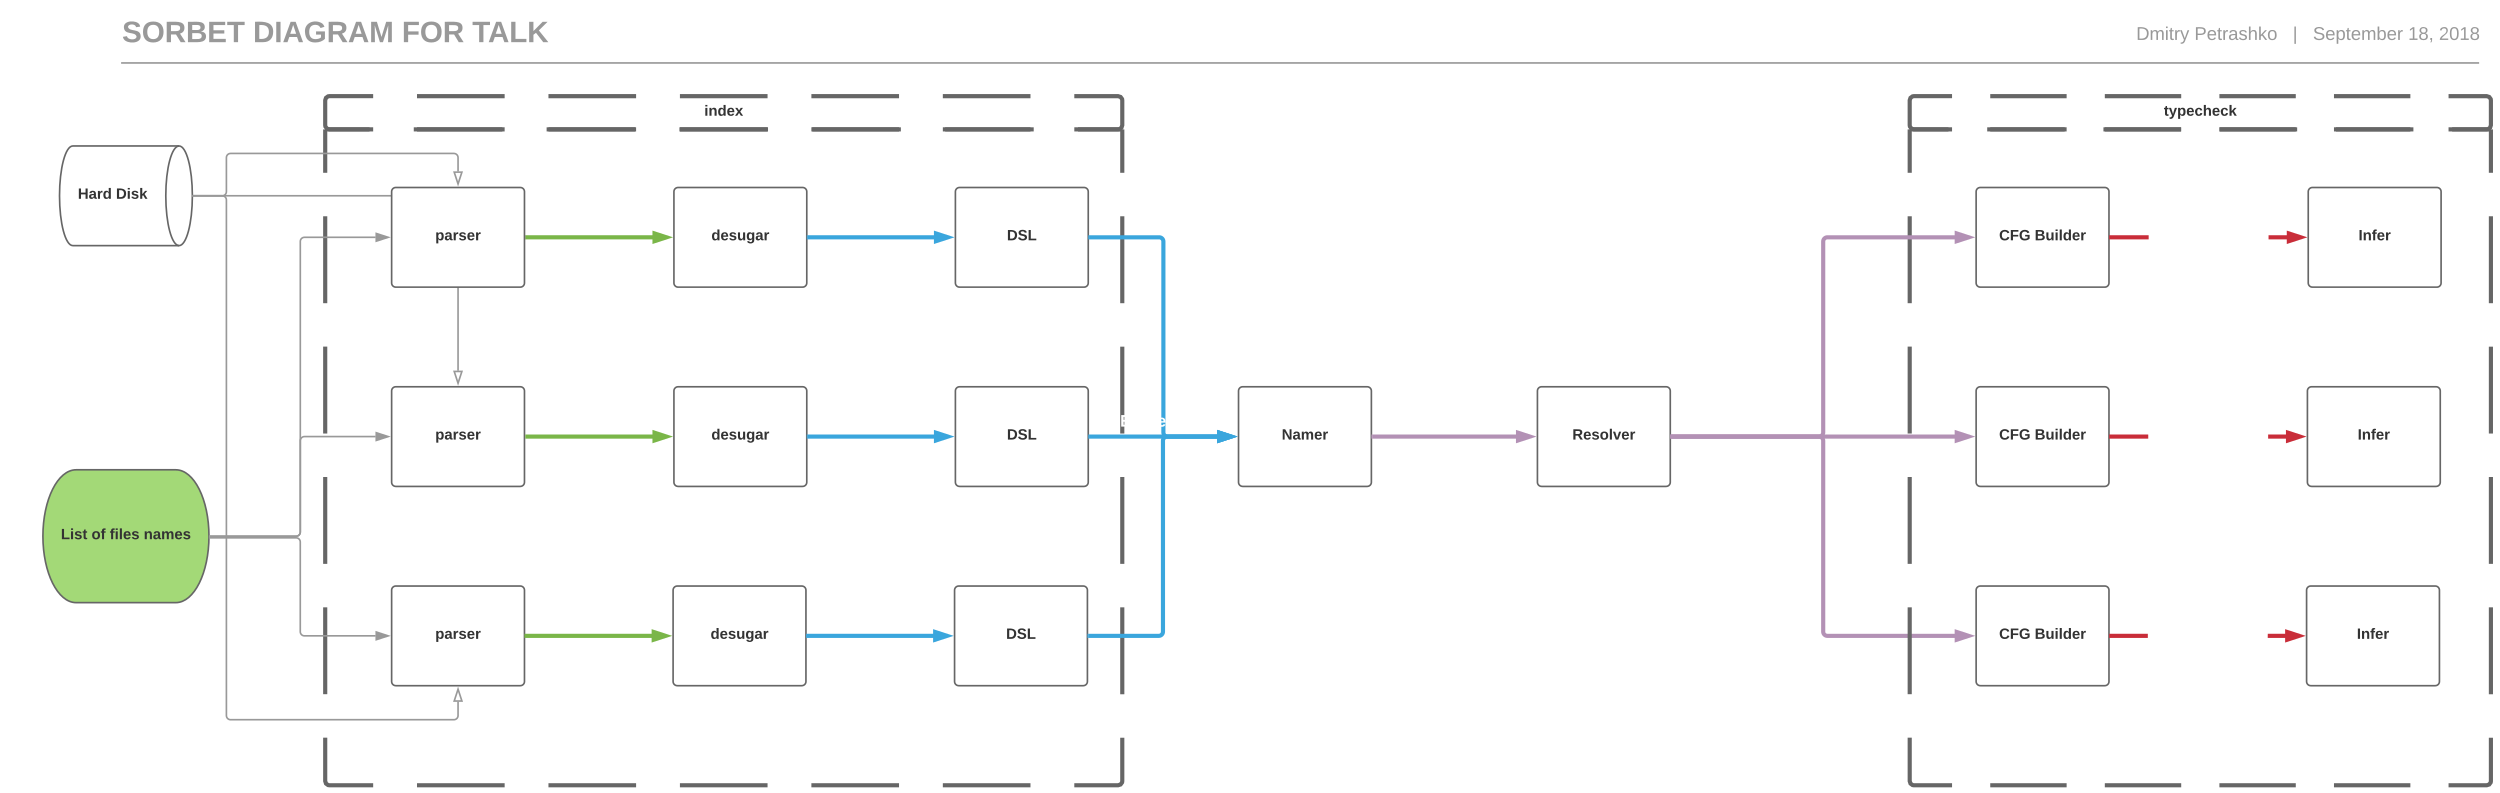 <svg xmlns="http://www.w3.org/2000/svg" xmlns:xlink="http://www.w3.org/1999/xlink" xmlns:lucid="lucid" width="3011" height="955"><g transform="translate(0 -41)" lucid:page-tab-id="0eqBfotfVGlV"><path d="M211.68 606.82c22.1 0 40 35.82 40 80s-17.9 80-40 80h-120c-22.1 0-40-35.82-40-80s17.9-80 40-80z" stroke="#666" stroke-width="2" fill="#a3d977"/><use xlink:href="#a" transform="matrix(1,0,0,1,51.676,606.821) translate(21.65 83.6)"/><use xlink:href="#b" transform="matrix(1,0,0,1,51.676,606.821) translate(58.55 83.6)"/><use xlink:href="#c" transform="matrix(1,0,0,1,51.676,606.821) translate(80.45 83.6)"/><use xlink:href="#d" transform="matrix(1,0,0,1,51.676,606.821) translate(121.4 83.6)"/><path d="M147.04 56.68c0-2.77 2.24-5 5-5h1489.4c2.77 0 5 2.23 5 5v55.14c0 2.76-2.23 5-5 5H152.05c-2.76 0-5-2.24-5-5z" fill="none"/><use xlink:href="#e" transform="matrix(1,0,0,1,147.043,51.676) translate(0 40.111)"/><use xlink:href="#f" transform="matrix(1,0,0,1,147.043,51.676) translate(157.728 40.111)"/><use xlink:href="#g" transform="matrix(1,0,0,1,147.043,51.676) translate(336.988 40.111)"/><use xlink:href="#h" transform="matrix(1,0,0,1,147.043,51.676) translate(421.728 40.111)"/><path d="M145.86 116.82h2840" stroke="#999" stroke-width="2" fill="none"/><path d="M1794.76 56.68c0-2.77 2.24-5 5-5h1181.1c2.77 0 5 2.23 5 5v55.14c0 2.76-2.23 5-5 5h-1181.1c-2.76 0-5-2.24-5-5z" fill="none"/><use xlink:href="#i" transform="matrix(1,0,0,1,1794.758,51.676) translate(778.049 37.444)"/><use xlink:href="#j" transform="matrix(1,0,0,1,1794.758,51.676) translate(848.173 37.444)"/><use xlink:href="#k" transform="matrix(1,0,0,1,1794.758,51.676) translate(966.63 37.444)"/><use xlink:href="#l" transform="matrix(1,0,0,1,1794.758,51.676) translate(990.889 37.444)"/><use xlink:href="#m" transform="matrix(1,0,0,1,1794.758,51.676) translate(1105.58 37.444)"/><use xlink:href="#n" transform="matrix(1,0,0,1,1794.758,51.676) translate(1142.617 37.444)"/><path d="M391.68 196.82v-35c0-2.76 2.23-5 5-5h950c2.76 0 5 2.24 5 5v35" fill="#fff"/><path d="M396.68 196.82c-2.77 0-5-2.24-5-5v-30c0-2.76 2.23-5 5-5h950c2.76 0 5 2.24 5 5v30c0 2.76-2.24 5-5 5z" fill="none"/><path d="M502.23 156.82H607.8m52.76 0h105.56m52.78 0h105.55m52.78 0h105.56m52.76 0h105.56m52.78 0h52.78l2.95.97 1.8 2.44.25 1.58v30l-.97 2.95-2.44 1.8-1.58.25h-52.78m-52.78 0h-105.56m-52.77 0H977.22m-52.78 0H818.9m-52.78 0H660.56m-52.77 0H502.22m-52.78 0h-52.77l-2.96-.96-1.8-2.46-.24-1.58v-30l.96-2.95 2.46-1.8 1.58-.25h52.77" stroke="#666" stroke-width="5" fill="none"/><path d="M391.68 196.82v785c0 2.76 2.23 5 5 5h950c2.76 0 5-2.24 5-5v-785" fill="none"/><path d="M391.68 196.82v52.33m0 52.34v104.65m0 52.34v104.65m0 52.34v104.65m0 52.34v104.65m0 52.34v52.32l.96 2.95 2.46 1.8 1.58.25h52.77m52.78 0H607.8m52.76 0h105.56m52.78 0h105.55m52.78 0h105.56m52.76 0h105.56m52.78 0h52.78l2.95-.96 1.8-2.46.25-1.58V929.5m0-52.35V772.5m0-52.35V615.5m0-52.35V458.5m0-52.35V301.5m0-52.35v-52.33" stroke="#666" stroke-width="5" fill="none"/><path d="M391.68 196.82h960" fill="none"/><path d="M391.68 196.82H445m53.34 0H605m53.34 0H765m53.34 0H925m53.34 0H1085m53.34 0H1245m53.34 0h53.34" stroke="#666" stroke-width="5" fill="none"/><use xlink:href="#o" transform="matrix(1,0,0,1,391.676,156.821) translate(456.55 23.6)"/><path d="M252.68 686.82h104c2.76 0 5-2.24 5-5v-350c0-2.76 2.23-5 5-5h85.76" stroke="#999" stroke-width="2" fill="none"/><path d="M252.68 687.82h-1.04l.04-1v-1h1zM467.44 326.82l-14.27 4.64v-9.27z" fill="#999"/><path d="M470.68 326.82l-18.5 6v-12zm-16.5 3.26l10.02-3.26-10.03-3.26z" fill="#999"/><path d="M252.68 686.82h104c2.76 0 5-2.24 5-5v-110c0-2.76 2.23-5 5-5h85.76" stroke="#999" stroke-width="2" fill="none"/><path d="M252.68 687.82h-1.04l.04-1v-1h1zM467.44 566.82l-14.27 4.64v-9.27z" fill="#999"/><path d="M470.68 566.82l-18.5 6v-12zm-16.5 3.26l10.02-3.26-10.03-3.26z" fill="#999"/><path d="M252.62 688.76h104.03c2.76 0 5 2.24 5 5v108.06c0 2.76 2.23 5 5 5h85.8" stroke="#999" stroke-width="2" fill="none"/><path d="M252.62 689.76h-1.04l.07-2h.97zM467.44 806.82l-14.27 4.64v-9.27z" fill="#999"/><path d="M470.68 806.82l-18.5 6v-12zm-16.5 3.26l10.02-3.26-10.03-3.26z" fill="#999"/><path d="M471.68 751.82c0-2.76 2.23-5 5-5h150c2.76 0 5 2.24 5 5v110c0 2.76-2.24 5-5 5h-150c-2.77 0-5-2.24-5-5z" stroke="#666" stroke-width="2" fill="#fff"/><use xlink:href="#p" transform="matrix(1,0,0,1,476.676,751.821) translate(47.525 58.6)"/><path d="M632.68 326.82h154.9" stroke="#7ab648" stroke-width="5" fill="none"/><path d="M632.68 329.32h-1v-5h1zM802.6 326.82l-14.28 4.64v-9.27z" fill="#7ab648"/><path d="M810.68 326.82l-24.86 8.08v-16.16zm-19.86 1.2l3.68-1.2-3.68-1.2z" fill="#7ab648"/><use xlink:href="#q" transform="matrix(1,0,0,1,691.204,298.821) translate(0.005 16)"/><path d="M811.68 271.82c0-2.76 2.23-5 5-5h150c2.76 0 5 2.24 5 5v110c0 2.76-2.24 5-5 5h-150c-2.77 0-5-2.24-5-5z" stroke="#666" stroke-width="2" fill="#fff"/><use xlink:href="#r" transform="matrix(1,0,0,1,816.676,271.821) translate(40.075 58.6)"/><path d="M215.68 216.82c8.83 0 16 26.86 16 60s-7.17 60-16 60h-128c-8.84 0-16-26.86-16-60s7.16-60 16-60z" stroke="#666" stroke-width="2" fill="#fff"/><path d="M215.68 336.82c-8.84 0-16-26.86-16-60s7.16-60 16-60" stroke="#666" stroke-width="2" fill="none"/><use xlink:href="#s" transform="matrix(1,0,0,1,76.676,221.821) translate(17.075 58.6)"/><use xlink:href="#t" transform="matrix(1,0,0,1,76.676,221.821) translate(62.975 58.6)"/><path d="M232.68 276.82h35c2.76 0 5-2.24 5-5v-41c0-2.76 2.24-5 5-5h269c2.76 0 5 2.24 5 5v16.77" stroke="#999" stroke-width="2" fill="none"/><path d="M232.68 277.82h-1.04l.04-1-.04-1h1.04z" fill="#999"/><path d="M551.68 262.6l-4.64-14.28h9.27z" fill="#fff"/><path d="M551.68 265.82l-6.02-18.5h12.03zm-3.26-16.5l3.26 10.03 3.25-10.03z" fill="#999"/><path d="M232.68 276.82h314c2.76 0 5 2.24 5 5V487.6" stroke="#999" stroke-width="2" fill="none"/><path d="M232.68 277.82h-1.04l.04-1-.04-1h1.04z" fill="#999"/><path d="M551.68 502.6l-4.64-14.28h9.27z" fill="#fff"/><path d="M551.68 505.82l-6.02-18.5h12.03zm-3.26-16.5l3.26 10.03 3.25-10.03z" fill="#999"/><path d="M232.68 276.82h35c2.76 0 5 2.24 5 5v621c0 2.76 2.24 5 5 5h269c2.76 0 5-2.24 5-5v-16.76" stroke="#999" stroke-width="2" fill="none"/><path d="M232.68 277.82h-1.04l.04-1-.04-1h1.04z" fill="#999"/><path d="M556.3 885.32h-9.26l4.64-14.26z" fill="#fff"/><path d="M557.7 886.32h-12.04l6.02-18.5zm-9.28-2h6.5l-3.24-10.03z" fill="#999"/><path d="M471.68 511.82c0-2.76 2.23-5 5-5h150c2.76 0 5 2.24 5 5v110c0 2.76-2.24 5-5 5h-150c-2.77 0-5-2.24-5-5z" stroke="#666" stroke-width="2" fill="#fff"/><use xlink:href="#p" transform="matrix(1,0,0,1,476.676,511.821) translate(47.525 58.6)"/><path d="M471.68 271.82c0-2.76 2.23-5 5-5h150c2.76 0 5 2.24 5 5v110c0 2.76-2.24 5-5 5h-150c-2.77 0-5-2.24-5-5z" stroke="#666" stroke-width="2" fill="#fff"/><use xlink:href="#p" transform="matrix(1,0,0,1,476.676,271.821) translate(47.525 58.6)"/><path d="M972.68 326.82h153.9" stroke="#3aa6dd" stroke-width="5" fill="none"/><path d="M972.68 329.32h-1v-5h1zM1141.58 326.82l-14.26 4.64v-9.27z" fill="#3aa6dd"/><path d="M1149.67 326.82l-24.85 8.08v-16.16zm-19.85 1.2l3.67-1.2-3.68-1.2z" fill="#3aa6dd"/><use xlink:href="#u" transform="matrix(1,0,0,1,1001.815,298.821) translate(0.005 16)"/><path d="M1150.68 271.82c0-2.76 2.23-5 5-5h150c2.76 0 5 2.24 5 5v110c0 2.76-2.24 5-5 5h-150c-2.77 0-5-2.24-5-5z" stroke="#666" stroke-width="2" fill="#fff"/><use xlink:href="#v" transform="matrix(1,0,0,1,1155.676,271.821) translate(57.05 58.6)"/><path d="M632.68 566.82h154.9" stroke="#7ab648" stroke-width="5" fill="none"/><path d="M802.58 566.82l-14.26 4.64v-9.27z" fill="#7ab648"/><path d="M810.67 566.82l-24.85 8.08v-16.16zm-19.85 1.2l3.67-1.2-3.68-1.2z" fill="#7ab648"/><use xlink:href="#q" transform="matrix(1,0,0,1,691.204,538.821) translate(0.005 16)"/><path d="M811.68 511.82c0-2.76 2.23-5 5-5h150c2.76 0 5 2.24 5 5v110c0 2.76-2.24 5-5 5h-150c-2.77 0-5-2.24-5-5z" stroke="#666" stroke-width="2" fill="#fff"/><use xlink:href="#r" transform="matrix(1,0,0,1,816.676,511.821) translate(40.075 58.6)"/><path d="M972.68 566.82h153.9" stroke="#3aa6dd" stroke-width="5" fill="none"/><path d="M972.68 569.32h-1v-5h1zM1141.6 566.82l-14.28 4.64v-9.27z" fill="#3aa6dd"/><path d="M1149.68 566.82l-24.86 8.08v-16.16zm-19.86 1.2l3.68-1.2-3.68-1.2z" fill="#3aa6dd"/><use xlink:href="#u" transform="matrix(1,0,0,1,1001.815,538.821) translate(0.005 16)"/><path d="M1150.68 511.82c0-2.76 2.23-5 5-5h150c2.76 0 5 2.24 5 5v110c0 2.76-2.24 5-5 5h-150c-2.77 0-5-2.24-5-5z" stroke="#666" stroke-width="2" fill="#fff"/><use xlink:href="#v" transform="matrix(1,0,0,1,1155.676,511.821) translate(57.05 58.6)"/><path d="M631.68 806.82h154.9" stroke="#7ab648" stroke-width="5" fill="none"/><path d="M801.6 806.82l-14.28 4.64v-9.27z" fill="#7ab648"/><path d="M809.68 806.82l-24.86 8.08v-16.16zm-19.86 1.2l3.68-1.2-3.68-1.2z" fill="#7ab648"/><use xlink:href="#q" transform="matrix(1,0,0,1,690.204,778.821) translate(0.005 16)"/><path d="M810.68 751.82c0-2.76 2.23-5 5-5h150c2.76 0 5 2.24 5 5v110c0 2.76-2.24 5-5 5h-150c-2.77 0-5-2.24-5-5z" stroke="#666" stroke-width="2" fill="#fff"/><use xlink:href="#r" transform="matrix(1,0,0,1,815.676,751.821) translate(40.075 58.6)"/><path d="M971.68 806.82h153.9" stroke="#3aa6dd" stroke-width="5" fill="none"/><path d="M971.68 809.32h-1v-5h1zM1140.6 806.82l-14.28 4.64v-9.27z" fill="#3aa6dd"/><path d="M1148.68 806.82l-24.86 8.08v-16.16zm-19.86 1.2l3.68-1.2-3.68-1.2z" fill="#3aa6dd"/><use xlink:href="#u" transform="matrix(1,0,0,1,1000.815,778.821) translate(0.005 16)"/><path d="M1149.68 751.82c0-2.76 2.23-5 5-5h150c2.76 0 5 2.24 5 5v110c0 2.76-2.24 5-5 5h-150c-2.77 0-5-2.24-5-5z" stroke="#666" stroke-width="2" fill="#fff"/><use xlink:href="#v" transform="matrix(1,0,0,1,1154.676,751.821) translate(57.05 58.6)"/><path d="M1311.68 566.82h155.9" stroke="#3aa6dd" stroke-width="5" fill="none"/><path d="M1311.68 569.32h-1v-5h1zM1482.6 566.82l-14.28 4.64v-9.27z" fill="#3aa6dd"/><path d="M1490.68 566.82l-24.86 8.08v-16.16zm-19.86 1.2l3.68-1.2-3.68-1.2z" fill="#3aa6dd"/><path d="M1491.68 511.82c0-2.76 2.23-5 5-5h150c2.76 0 5 2.24 5 5v110c0 2.76-2.24 5-5 5h-150c-2.77 0-5-2.24-5-5z" stroke="#666" stroke-width="2" fill="#fff"/><use xlink:href="#w" transform="matrix(1,0,0,1,1496.676,511.821) translate(47.025 58.6)"/><path d="M1311.68 326.82h84.5c2.76 0 5 2.24 5 5v230c0 2.76 2.23 5 5 5h61.4" stroke="#3aa6dd" stroke-width="5" fill="none"/><path d="M1311.68 329.32h-1v-5h1zM1482.6 566.82l-14.28 4.64v-9.27z" fill="#3aa6dd"/><path d="M1490.68 566.82l-24.86 8.08v-16.16zm-19.86 1.2l3.68-1.2-3.68-1.2z" fill="#3aa6dd"/><path d="M1310.68 806.82h85c2.76 0 5-2.24 5-5v-230c0-2.76 2.23-5 5-5h61.9" stroke="#3aa6dd" stroke-width="5" fill="none"/><path d="M1310.68 809.32h-1v-5h1zM1482.6 566.82l-14.28 4.64v-9.27z" fill="#3aa6dd"/><path d="M1490.68 566.82l-24.86 8.08v-16.16zm-19.86 1.2l3.68-1.2-3.68-1.2z" fill="#3aa6dd"/><use xlink:href="#u" transform="matrix(1,0,0,1,1349.057,538.821) translate(0.005 16)"/><path d="M1851.68 511.82c0-2.76 2.23-5 5-5h150c2.76 0 5 2.24 5 5v110c0 2.76-2.24 5-5 5h-150c-2.77 0-5-2.24-5-5z" stroke="#666" stroke-width="2" fill="#fff"/><use xlink:href="#x" transform="matrix(1,0,0,1,1856.676,511.821) translate(37.05 58.6)"/><path d="M1652.68 566.82h174.9" stroke="#b391b5" stroke-width="5" fill="none"/><path d="M1652.68 569.32h-1v-5h1zM1842.6 566.82l-14.28 4.64v-9.27z" fill="#b391b5"/><path d="M1850.68 566.82l-24.86 8.08v-16.16zm-19.86 1.2l3.68-1.2-3.68-1.2z" fill="#b391b5"/><use xlink:href="#y" transform="matrix(1,0,0,1,1692.315,517.221) translate(0.005 16)"/><use xlink:href="#z" transform="matrix(1,0,0,1,1692.315,517.221) translate(6.116 38.4)"/><use xlink:href="#A" transform="matrix(1,0,0,1,1692.315,517.221) translate(11.116 38.4)"/><use xlink:href="#B" transform="matrix(1,0,0,1,1692.315,517.221) translate(29.066 38.4)"/><path d="M2012.68 566.82h343.28" stroke="#b391b5" stroke-width="5" fill="none"/><path d="M2012.68 569.32h-1v-5h1zM2370.96 566.82l-14.26 4.64v-9.27z" fill="#b391b5"/><path d="M2379.05 566.82l-24.85 8.08v-16.16zm-19.85 1.2l3.67-1.2-3.67-1.2z" fill="#b391b5"/><use xlink:href="#C" transform="matrix(1,0,0,1,2034.764,517.221) translate(0.005 16)"/><use xlink:href="#D" transform="matrix(1,0,0,1,2034.764,517.221) translate(84.855 16)"/><use xlink:href="#E" transform="matrix(1,0,0,1,2034.764,517.221) translate(51.041 38.4)"/><use xlink:href="#F" transform="matrix(1,0,0,1,2034.764,517.221) translate(68.991 38.4)"/><path d="M2380.05 511.82c0-2.76 2.24-5 5-5h150c2.76 0 5 2.24 5 5v110c0 2.76-2.24 5-5 5h-150c-2.76 0-5-2.24-5-5z" stroke="#666" stroke-width="2" fill="#fff"/><use xlink:href="#G" transform="matrix(1,0,0,1,2385.052,511.821) translate(22.625 58.6)"/><use xlink:href="#H" transform="matrix(1,0,0,1,2385.052,511.821) translate(65.525 58.6)"/><path d="M2380.05 271.82c0-2.76 2.24-5 5-5h150c2.76 0 5 2.24 5 5v110c0 2.76-2.24 5-5 5h-150c-2.76 0-5-2.24-5-5z" stroke="#666" stroke-width="2" fill="#fff"/><use xlink:href="#G" transform="matrix(1,0,0,1,2385.052,271.821) translate(22.625 58.6)"/><use xlink:href="#H" transform="matrix(1,0,0,1,2385.052,271.821) translate(65.525 58.6)"/><path d="M2012.68 566.82h178.18c2.77 0 5 2.24 5 5v230c0 2.76 2.24 5 5 5h155.1" stroke="#b391b5" stroke-width="5" fill="none"/><path d="M2012.68 569.32h-1v-5h1zM2370.96 806.82l-14.26 4.64v-9.27z" fill="#b391b5"/><path d="M2379.05 806.82l-24.85 8.08v-16.16zm-19.85 1.2l3.67-1.2-3.67-1.2z" fill="#b391b5"/><path d="M2380.05 751.82c0-2.76 2.24-5 5-5h150c2.76 0 5 2.24 5 5v110c0 2.76-2.24 5-5 5h-150c-2.76 0-5-2.24-5-5z" stroke="#666" stroke-width="2" fill="#fff"/><use xlink:href="#G" transform="matrix(1,0,0,1,2385.052,751.821) translate(22.625 58.6)"/><use xlink:href="#H" transform="matrix(1,0,0,1,2385.052,751.821) translate(65.525 58.6)"/><path d="M2780.05 271.82c0-2.76 2.24-5 5-5h150c2.76 0 5 2.24 5 5v110c0 2.76-2.24 5-5 5h-150c-2.76 0-5-2.24-5-5z" stroke="#666" stroke-width="2" fill="#fff"/><use xlink:href="#I" transform="matrix(1,0,0,1,2785.052,271.821) translate(55.55 58.6)"/><path d="M2587.85 329.32h-46.8v-5h46.8zm168.1 0h-23.7v-5h23.7z" fill="#c92d39"/><path d="M2541.05 329.32h-1v-5h1zM2770.96 326.82l-14.26 4.64v-9.27z" fill="#c92d39"/><path d="M2779.05 326.82l-24.85 8.08v-16.16zm-19.85 1.2l3.67-1.2-3.67-1.2z" fill="#c92d39"/><use xlink:href="#J" transform="matrix(1,0,0,1,2587.852,316.021) translate(0.005 14.4)"/><use xlink:href="#K" transform="matrix(1,0,0,1,2587.852,316.021) translate(42.905 14.4)"/><use xlink:href="#B" transform="matrix(1,0,0,1,2587.852,316.021) translate(60.855 14.4)"/><path d="M2779.05 511.82c0-2.76 2.24-5 5-5h150c2.76 0 5 2.24 5 5v110c0 2.76-2.24 5-5 5h-150c-2.76 0-5-2.24-5-5z" stroke="#666" stroke-width="2" fill="#fff"/><use xlink:href="#I" transform="matrix(1,0,0,1,2784.052,511.821) translate(55.55 58.6)"/><path d="M2587.35 569.32h-46.3v-5h46.3zm167.6 0h-23.2v-5h23.2z" fill="#c92d39"/><path d="M2541.05 569.32h-1v-5h1zM2769.96 566.82l-14.26 4.64v-9.27z" fill="#c92d39"/><path d="M2778.05 566.82l-24.85 8.08v-16.16zm-19.85 1.2l3.67-1.2-3.67-1.2z" fill="#c92d39"/><g><use xlink:href="#J" transform="matrix(1,0,0,1,2587.352,556.021) translate(0.005 14.4)"/><use xlink:href="#K" transform="matrix(1,0,0,1,2587.352,556.021) translate(42.905 14.4)"/><use xlink:href="#B" transform="matrix(1,0,0,1,2587.352,556.021) translate(60.855 14.4)"/></g><path d="M2778.05 751.82c0-2.76 2.24-5 5-5h150c2.76 0 5 2.24 5 5v110c0 2.76-2.24 5-5 5h-150c-2.76 0-5-2.24-5-5z" stroke="#666" stroke-width="2" fill="#fff"/><g><use xlink:href="#I" transform="matrix(1,0,0,1,2783.052,751.821) translate(55.55 58.6)"/></g><path d="M2586.85 809.32h-45.8v-5h45.8zm167.1 0h-22.7v-5h22.7z" fill="#c92d39"/><path d="M2541.05 809.32h-1v-5h1zM2768.96 806.82l-14.26 4.64v-9.27z" fill="#c92d39"/><path d="M2777.05 806.82l-24.85 8.08v-16.16zm-19.85 1.2l3.67-1.2-3.67-1.2z" fill="#c92d39"/><g><use xlink:href="#J" transform="matrix(1,0,0,1,2586.852,796.021) translate(0.005 14.4)"/><use xlink:href="#K" transform="matrix(1,0,0,1,2586.852,796.021) translate(42.905 14.4)"/><use xlink:href="#B" transform="matrix(1,0,0,1,2586.852,796.021) translate(60.855 14.4)"/></g><path d="M2300.05 196.82v-35c0-2.76 2.24-5 5-5h690c2.76 0 5 2.24 5 5v35" fill="#fff"/><path d="M2305.05 196.82c-2.76 0-5-2.24-5-5v-30c0-2.76 2.24-5 5-5h690c2.76 0 5 2.24 5 5v30c0 2.76-2.24 5-5 5z" fill="none"/><path d="M2397.05 156.82h92m46 0h92m46 0h92m46 0h92m46 0h46l2.95.97 1.8 2.44.25 1.58v30l-.96 2.95-2.47 1.8-1.58.25h-46m-46 0h-92m-46 0h-92m-46 0h-92m-46 0h-92m-46 0h-46l-2.95-.96-1.8-2.46-.25-1.58v-30l.97-2.95 2.45-1.8 1.58-.25h46" stroke="#666" stroke-width="5" fill="none"/><path d="M2300.05 196.82v785c0 2.76 2.24 5 5 5h690c2.76 0 5-2.24 5-5v-785" fill="none"/><path d="M2300.05 196.82v52.33m0 52.34v104.65m0 52.34v104.65m0 52.34v104.65m0 52.34v104.65m0 52.34v52.32l.97 2.95 2.45 1.8 1.58.25h46m46 0h92m46 0h92m46 0h92m46 0h92m46 0h46l2.95-.96 1.8-2.46.25-1.58V929.5m0-52.35V772.5m0-52.35V615.5m0-52.35V458.5m0-52.35V301.5m0-52.35v-52.33" stroke="#666" stroke-width="5" fill="none"/><path d="M2300.05 196.82h700" fill="none"/><path d="M2300.05 196.82h46.67m46.67 0h93.32m46.67 0h93.32m46.67 0h93.32m46.67 0h93.32m46.67 0h46.65" stroke="#666" stroke-width="5" fill="none"/><g><use xlink:href="#L" transform="matrix(1,0,0,1,2300.052,156.821) translate(306.075 23.6)"/></g><path d="M2012.68 566.82h178.18c2.77 0 5-2.24 5-5v-230c0-2.76 2.24-5 5-5h155.1" stroke="#b391b5" stroke-width="5" fill="none"/><path d="M2370.96 326.82l-14.26 4.64v-9.27z" fill="#b391b5"/><path d="M2379.05 326.82l-24.85 8.08v-16.16zm-19.85 1.2l3.67-1.2-3.67-1.2z" fill="#b391b5"/><defs><path fill="#333" d="M24 0v-248h52v208h133V0H24" id="M"/><path fill="#333" d="M25-224v-37h50v37H25zM25 0v-190h50V0H25" id="N"/><path fill="#333" d="M137-138c1-29-70-34-71-4 15 46 118 7 119 86 1 83-164 76-172 9l43-7c4 19 20 25 44 25 33 8 57-30 24-41C81-84 22-81 20-136c-2-80 154-74 161-7" id="O"/><path fill="#333" d="M115-3C79 11 28 4 28-45v-112H4v-33h27l15-45h31v45h36v33H77v99c-1 23 16 31 38 25v30" id="P"/><g id="a"><use transform="matrix(0.05,0,0,0.05,0,0)" xlink:href="#M"/><use transform="matrix(0.05,0,0,0.05,10.95,0)" xlink:href="#N"/><use transform="matrix(0.05,0,0,0.05,15.95,0)" xlink:href="#O"/><use transform="matrix(0.05,0,0,0.05,25.95,0)" xlink:href="#P"/></g><path fill="#333" d="M110-194c64 0 96 36 96 99 0 64-35 99-97 99-61 0-95-36-95-99 0-62 34-99 96-99zm-1 164c35 0 45-28 45-65 0-40-10-65-43-65-34 0-45 26-45 65 0 36 10 65 43 65" id="Q"/><path fill="#333" d="M121-226c-27-7-43 5-38 36h38v33H83V0H34v-157H6v-33h28c-9-59 32-81 87-68v32" id="R"/><g id="b"><use transform="matrix(0.05,0,0,0.05,0,0)" xlink:href="#Q"/><use transform="matrix(0.05,0,0,0.05,10.95,0)" xlink:href="#R"/></g><path fill="#333" d="M25 0v-261h50V0H25" id="S"/><path fill="#333" d="M185-48c-13 30-37 53-82 52C43 2 14-33 14-96s30-98 90-98c62 0 83 45 84 108H66c0 31 8 55 39 56 18 0 30-7 34-22zm-45-69c5-46-57-63-70-21-2 6-4 13-4 21h74" id="T"/><g id="c"><use transform="matrix(0.05,0,0,0.05,0,0)" xlink:href="#R"/><use transform="matrix(0.05,0,0,0.05,5.95,0)" xlink:href="#N"/><use transform="matrix(0.05,0,0,0.05,10.95,0)" xlink:href="#S"/><use transform="matrix(0.05,0,0,0.05,15.95,0)" xlink:href="#T"/><use transform="matrix(0.05,0,0,0.05,25.95,0)" xlink:href="#O"/></g><path fill="#333" d="M135-194c87-1 58 113 63 194h-50c-7-57 23-157-34-157-59 0-34 97-39 157H25l-1-190h47c2 12-1 28 3 38 12-26 28-41 61-42" id="U"/><path fill="#333" d="M133-34C117-15 103 5 69 4 32 3 11-16 11-54c-1-60 55-63 116-61 1-26-3-47-28-47-18 1-26 9-28 27l-52-2c7-38 36-58 82-57s74 22 75 68l1 82c-1 14 12 18 25 15v27c-30 8-71 5-69-32zm-48 3c29 0 43-24 42-57-32 0-66-3-65 30 0 17 8 27 23 27" id="V"/><path fill="#333" d="M220-157c-53 9-28 100-34 157h-49v-107c1-27-5-49-29-50C55-147 81-57 75 0H25l-1-190h47c2 12-1 28 3 38 10-53 101-56 108 0 13-22 24-43 59-42 82 1 51 116 57 194h-49v-107c-1-25-5-48-29-50" id="W"/><g id="d"><use transform="matrix(0.05,0,0,0.05,0,0)" xlink:href="#U"/><use transform="matrix(0.05,0,0,0.05,10.95,0)" xlink:href="#V"/><use transform="matrix(0.05,0,0,0.05,20.95,0)" xlink:href="#W"/><use transform="matrix(0.05,0,0,0.05,36.95,0)" xlink:href="#T"/><use transform="matrix(0.05,0,0,0.05,46.95,0)" xlink:href="#O"/></g><path fill="#999" d="M169-182c-1-43-94-46-97-3 18 66 151 10 154 114 3 95-165 93-204 36-6-8-10-19-12-30l50-8c3 46 112 56 116 5-17-69-150-10-154-114-4-87 153-88 188-35 5 8 8 18 10 28" id="X"/><path fill="#999" d="M140-251c80 0 125 45 125 126S219 4 139 4C58 4 15-44 15-125s44-126 125-126zm-1 214c52 0 73-35 73-88 0-50-21-86-72-86-52 0-73 35-73 86s22 88 72 88" id="Y"/><path fill="#999" d="M240-174c0 40-23 61-54 70L253 0h-59l-57-94H76V0H24v-248c93 4 217-23 216 74zM76-134c48-2 112 12 112-38 0-48-66-32-112-35v73" id="Z"/><path fill="#999" d="M182-130c37 4 62 22 62 59C244 23 116-4 24 0v-248c84 5 203-23 205 63 0 31-19 50-47 55zM76-148c40-3 101 13 101-30 0-44-60-28-101-31v61zm0 110c48-3 116 14 116-37 0-48-69-32-116-35v72" id="aa"/><path fill="#999" d="M24 0v-248h195v40H76v63h132v40H76v65h150V0H24" id="ab"/><path fill="#999" d="M136-208V0H84v-208H4v-40h212v40h-80" id="ac"/><g id="e"><use transform="matrix(0.099,0,0,0.099,0,0)" xlink:href="#X"/><use transform="matrix(0.099,0,0,0.099,23.704,0)" xlink:href="#Y"/><use transform="matrix(0.099,0,0,0.099,51.358,0)" xlink:href="#Z"/><use transform="matrix(0.099,0,0,0.099,76.938,0)" xlink:href="#aa"/><use transform="matrix(0.099,0,0,0.099,102.519,0)" xlink:href="#ab"/><use transform="matrix(0.099,0,0,0.099,126.222,0)" xlink:href="#ac"/></g><path fill="#999" d="M24-248c120-7 223 5 221 122C244-46 201 0 124 0H24v-248zM76-40c74 7 117-18 117-86 0-67-45-88-117-82v168" id="ad"/><path fill="#999" d="M24 0v-248h52V0H24" id="ae"/><path fill="#999" d="M199 0l-22-63H83L61 0H9l90-248h61L250 0h-51zm-33-102l-36-108c-10 38-24 72-36 108h72" id="af"/><path fill="#999" d="M67-125c0 54 23 88 75 88 28 0 53-7 68-21v-34h-60v-39h108v91C232-14 192 4 140 4 58 4 20-42 15-125 8-236 126-280 215-234c19 10 29 26 37 47l-47 15c-11-23-29-39-63-39-53 1-75 33-75 86" id="ag"/><path fill="#999" d="M230 0l2-204L168 0h-37L68-204 70 0H24v-248h70l56 185 57-185h69V0h-46" id="ah"/><g id="f"><use transform="matrix(0.099,0,0,0.099,0,0)" xlink:href="#ad"/><use transform="matrix(0.099,0,0,0.099,25.58,0)" xlink:href="#ae"/><use transform="matrix(0.099,0,0,0.099,35.457,0)" xlink:href="#af"/><use transform="matrix(0.099,0,0,0.099,61.037,0)" xlink:href="#ag"/><use transform="matrix(0.099,0,0,0.099,88.691,0)" xlink:href="#Z"/><use transform="matrix(0.099,0,0,0.099,114.272,0)" xlink:href="#af"/><use transform="matrix(0.099,0,0,0.099,139.852,0)" xlink:href="#ah"/></g><path fill="#999" d="M76-208v77h127v40H76V0H24v-248h183v40H76" id="ai"/><g id="g"><use transform="matrix(0.099,0,0,0.099,0,0)" xlink:href="#ai"/><use transform="matrix(0.099,0,0,0.099,21.63,0)" xlink:href="#Y"/><use transform="matrix(0.099,0,0,0.099,49.284,0)" xlink:href="#Z"/></g><path fill="#999" d="M24 0v-248h52v208h133V0H24" id="aj"/><path fill="#999" d="M195 0l-88-114-31 24V0H24v-248h52v113l112-113h60L142-143 257 0h-62" id="ak"/><g id="h"><use transform="matrix(0.099,0,0,0.099,0,0)" xlink:href="#ac"/><use transform="matrix(0.099,0,0,0.099,18.963,0)" xlink:href="#af"/><use transform="matrix(0.099,0,0,0.099,44.543,0)" xlink:href="#aj"/><use transform="matrix(0.099,0,0,0.099,66.173,0)" xlink:href="#ak"/></g><path fill="#999" d="M30-248c118-7 216 8 213 122C240-48 200 0 122 0H30v-248zM63-27c89 8 146-16 146-99s-60-101-146-95v194" id="al"/><path fill="#999" d="M210-169c-67 3-38 105-44 169h-31v-121c0-29-5-50-35-48C34-165 62-65 56 0H25l-1-190h30c1 10-1 24 2 32 10-44 99-50 107 0 11-21 27-35 58-36 85-2 47 119 55 194h-31v-121c0-29-5-49-35-48" id="am"/><path fill="#999" d="M24-231v-30h32v30H24zM24 0v-190h32V0H24" id="an"/><path fill="#999" d="M59-47c-2 24 18 29 38 22v24C64 9 27 4 27-40v-127H5v-23h24l9-43h21v43h35v23H59v120" id="ao"/><path fill="#999" d="M114-163C36-179 61-72 57 0H25l-1-190h30c1 12-1 29 2 39 6-27 23-49 58-41v29" id="ap"/><path fill="#999" d="M179-190L93 31C79 59 56 82 12 73V49c39 6 53-20 64-50L1-190h34L92-34l54-156h33" id="aq"/><g id="i"><use transform="matrix(0.062,0,0,0.062,0,0)" xlink:href="#al"/><use transform="matrix(0.062,0,0,0.062,15.988,0)" xlink:href="#am"/><use transform="matrix(0.062,0,0,0.062,34.444,0)" xlink:href="#an"/><use transform="matrix(0.062,0,0,0.062,39.321,0)" xlink:href="#ao"/><use transform="matrix(0.062,0,0,0.062,45.494,0)" xlink:href="#ap"/><use transform="matrix(0.062,0,0,0.062,52.84,0)" xlink:href="#aq"/></g><path fill="#999" d="M30-248c87 1 191-15 191 75 0 78-77 80-158 76V0H30v-248zm33 125c57 0 124 11 124-50 0-59-68-47-124-48v98" id="ar"/><path fill="#999" d="M100-194c63 0 86 42 84 106H49c0 40 14 67 53 68 26 1 43-12 49-29l28 8c-11 28-37 45-77 45C44 4 14-33 15-96c1-61 26-98 85-98zm52 81c6-60-76-77-97-28-3 7-6 17-6 28h103" id="as"/><path fill="#999" d="M141-36C126-15 110 5 73 4 37 3 15-17 15-53c-1-64 63-63 125-63 3-35-9-54-41-54-24 1-41 7-42 31l-33-3c5-37 33-52 76-52 45 0 72 20 72 64v82c-1 20 7 32 28 27v20c-31 9-61-2-59-35zM48-53c0 20 12 33 32 33 41-3 63-29 60-74-43 2-92-5-92 41" id="at"/><path fill="#999" d="M135-143c-3-34-86-38-87 0 15 53 115 12 119 90S17 21 10-45l28-5c4 36 97 45 98 0-10-56-113-15-118-90-4-57 82-63 122-42 12 7 21 19 24 35" id="au"/><path fill="#999" d="M106-169C34-169 62-67 57 0H25v-261h32l-1 103c12-21 28-36 61-36 89 0 53 116 60 194h-32v-121c2-32-8-49-39-48" id="av"/><path fill="#999" d="M143 0L79-87 56-68V0H24v-261h32v163l83-92h37l-77 82L181 0h-38" id="aw"/><path fill="#999" d="M100-194c62-1 85 37 85 99 1 63-27 99-86 99S16-35 15-95c0-66 28-99 85-99zM99-20c44 1 53-31 53-75 0-43-8-75-51-75s-53 32-53 75 10 74 51 75" id="ax"/><g id="j"><use transform="matrix(0.062,0,0,0.062,0,0)" xlink:href="#ar"/><use transform="matrix(0.062,0,0,0.062,14.815,0)" xlink:href="#as"/><use transform="matrix(0.062,0,0,0.062,27.16,0)" xlink:href="#ao"/><use transform="matrix(0.062,0,0,0.062,33.333,0)" xlink:href="#ap"/><use transform="matrix(0.062,0,0,0.062,40.679,0)" xlink:href="#at"/><use transform="matrix(0.062,0,0,0.062,53.025,0)" xlink:href="#au"/><use transform="matrix(0.062,0,0,0.062,64.136,0)" xlink:href="#av"/><use transform="matrix(0.062,0,0,0.062,76.481,0)" xlink:href="#aw"/><use transform="matrix(0.062,0,0,0.062,87.593,0)" xlink:href="#ax"/></g><path fill="#999" d="M32 76v-337h29V76H32" id="ay"/><use transform="matrix(0.062,0,0,0.062,0,0)" xlink:href="#ay" id="k"/><path fill="#999" d="M185-189c-5-48-123-54-124 2 14 75 158 14 163 119 3 78-121 87-175 55-17-10-28-26-33-46l33-7c5 56 141 63 141-1 0-78-155-14-162-118-5-82 145-84 179-34 5 7 8 16 11 25" id="az"/><path fill="#999" d="M115-194c55 1 70 41 70 98S169 2 115 4C84 4 66-9 55-30l1 105H24l-1-265h31l2 30c10-21 28-34 59-34zm-8 174c40 0 45-34 45-75s-6-73-45-74c-42 0-51 32-51 76 0 43 10 73 51 73" id="aA"/><path fill="#999" d="M115-194c53 0 69 39 70 98 0 66-23 100-70 100C84 3 66-7 56-30L54 0H23l1-261h32v101c10-23 28-34 59-34zm-8 174c40 0 45-34 45-75 0-40-5-75-45-74-42 0-51 32-51 76 0 43 10 73 51 73" id="aB"/><g id="l"><use transform="matrix(0.062,0,0,0.062,0,0)" xlink:href="#az"/><use transform="matrix(0.062,0,0,0.062,14.815,0)" xlink:href="#as"/><use transform="matrix(0.062,0,0,0.062,27.16,0)" xlink:href="#aA"/><use transform="matrix(0.062,0,0,0.062,39.506,0)" xlink:href="#ao"/><use transform="matrix(0.062,0,0,0.062,45.679,0)" xlink:href="#as"/><use transform="matrix(0.062,0,0,0.062,58.025,0)" xlink:href="#am"/><use transform="matrix(0.062,0,0,0.062,76.481,0)" xlink:href="#aB"/><use transform="matrix(0.062,0,0,0.062,88.827,0)" xlink:href="#as"/><use transform="matrix(0.062,0,0,0.062,101.173,0)" xlink:href="#ap"/></g><path fill="#999" d="M27 0v-27h64v-190l-56 39v-29l58-41h29v221h61V0H27" id="aC"/><path fill="#999" d="M134-131c28 9 52 24 51 62-1 50-34 73-85 73S17-19 16-69c0-36 21-54 49-61-75-25-45-126 34-121 46 3 78 18 79 63 0 33-17 51-44 57zm-34-11c31 1 46-15 46-44 0-28-17-43-47-42-29 0-46 13-45 42 1 28 16 44 46 44zm1 122c35 0 51-18 51-52 0-30-18-46-53-46-33 0-51 17-51 47 0 34 19 51 53 51" id="aD"/><path fill="#999" d="M68-38c1 34 0 65-14 84H32c9-13 17-26 17-46H33v-38h35" id="aE"/><g id="m"><use transform="matrix(0.062,0,0,0.062,0,0)" xlink:href="#aC"/><use transform="matrix(0.062,0,0,0.062,12.346,0)" xlink:href="#aD"/><use transform="matrix(0.062,0,0,0.062,24.691,0)" xlink:href="#aE"/></g><path fill="#999" d="M101-251c82-7 93 87 43 132L82-64C71-53 59-42 53-27h129V0H18c2-99 128-94 128-182 0-28-16-43-45-43s-46 15-49 41l-32-3c6-41 34-60 81-64" id="aF"/><path fill="#999" d="M101-251c68 0 85 55 85 127S166 4 100 4C33 4 14-52 14-124c0-73 17-127 87-127zm-1 229c47 0 54-49 54-102s-4-102-53-102c-51 0-55 48-55 102 0 53 5 102 54 102" id="aG"/><g id="n"><use transform="matrix(0.062,0,0,0.062,0,0)" xlink:href="#aF"/><use transform="matrix(0.062,0,0,0.062,12.346,0)" xlink:href="#aG"/><use transform="matrix(0.062,0,0,0.062,24.691,0)" xlink:href="#aC"/><use transform="matrix(0.062,0,0,0.062,37.037,0)" xlink:href="#aD"/></g><path fill="#333" d="M88-194c31-1 46 15 58 34l-1-101h50l1 261h-48c-2-10 0-23-3-31C134-8 116 4 84 4 32 4 16-41 15-95c0-56 19-97 73-99zm17 164c33 0 40-30 41-66 1-37-9-64-41-64s-38 30-39 65c0 43 13 65 39 65" id="aH"/><path fill="#333" d="M144 0l-44-69L55 0H2l70-98-66-92h53l41 62 40-62h54l-67 91 71 99h-54" id="aI"/><g id="o"><use transform="matrix(0.05,0,0,0.05,0,0)" xlink:href="#N"/><use transform="matrix(0.05,0,0,0.05,5,0)" xlink:href="#U"/><use transform="matrix(0.05,0,0,0.05,15.95,0)" xlink:href="#aH"/><use transform="matrix(0.05,0,0,0.05,26.9,0)" xlink:href="#T"/><use transform="matrix(0.05,0,0,0.05,36.9,0)" xlink:href="#aI"/></g><path fill="#333" d="M135-194c53 0 70 44 70 98 0 56-19 98-73 100-31 1-45-17-59-34 3 33 2 69 2 105H25l-1-265h48c2 10 0 23 3 31 11-24 29-35 60-35zM114-30c33 0 39-31 40-66 0-38-9-64-40-64-56 0-55 130 0 130" id="aJ"/><path fill="#333" d="M135-150c-39-12-60 13-60 57V0H25l-1-190h47c2 13-1 29 3 40 6-28 27-53 61-41v41" id="aK"/><g id="p"><use transform="matrix(0.05,0,0,0.05,0,0)" xlink:href="#aJ"/><use transform="matrix(0.05,0,0,0.05,10.95,0)" xlink:href="#V"/><use transform="matrix(0.05,0,0,0.05,20.95,0)" xlink:href="#aK"/><use transform="matrix(0.05,0,0,0.05,27.95,0)" xlink:href="#O"/><use transform="matrix(0.05,0,0,0.05,37.95,0)" xlink:href="#T"/><use transform="matrix(0.05,0,0,0.05,47.95,0)" xlink:href="#aK"/></g><path fill="#fff" d="M175 0L67-191c6 58 2 128 3 191H24v-248h59L193-55c-6-58-2-129-3-193h46V0h-61" id="aL"/><path fill="#fff" d="M110-194c64 0 96 36 96 99 0 64-35 99-97 99-61 0-95-36-95-99 0-62 34-99 96-99zm-1 164c35 0 45-28 45-65 0-40-10-65-43-65-34 0-45 26-45 65 0 36 10 65 43 65" id="aM"/><path fill="#fff" d="M88-194c31-1 46 15 58 34l-1-101h50l1 261h-48c-2-10 0-23-3-31C134-8 116 4 84 4 32 4 16-41 15-95c0-56 19-97 73-99zm17 164c33 0 40-30 41-66 1-37-9-64-41-64s-38 30-39 65c0 43 13 65 39 65" id="aN"/><path fill="#fff" d="M185-48c-13 30-37 53-82 52C43 2 14-33 14-96s30-98 90-98c62 0 83 45 84 108H66c0 31 8 55 39 56 18 0 30-7 34-22zm-45-69c5-46-57-63-70-21-2 6-4 13-4 21h74" id="aO"/><path fill="#fff" d="M137-138c1-29-70-34-71-4 15 46 118 7 119 86 1 83-164 76-172 9l43-7c4 19 20 25 44 25 33 8 57-30 24-41C81-84 22-81 20-136c-2-80 154-74 161-7" id="aP"/><g id="q"><use transform="matrix(0.056,0,0,0.056,0,0)" xlink:href="#aL"/><use transform="matrix(0.056,0,0,0.056,14.389,0)" xlink:href="#aM"/><use transform="matrix(0.056,0,0,0.056,26.556,0)" xlink:href="#aN"/><use transform="matrix(0.056,0,0,0.056,38.722,0)" xlink:href="#aO"/><use transform="matrix(0.056,0,0,0.056,49.833,0)" xlink:href="#aP"/></g><path fill="#333" d="M85 4C-2 5 27-109 22-190h50c7 57-23 150 33 157 60-5 35-97 40-157h50l1 190h-47c-2-12 1-28-3-38-12 25-28 42-61 42" id="aQ"/><path fill="#333" d="M195-6C206 82 75 100 31 46c-4-6-6-13-8-21l49-6c3 16 16 24 34 25 40 0 42-37 40-79-11 22-30 35-61 35-53 0-70-43-70-97 0-56 18-96 73-97 30 0 46 14 59 34l2-30h47zm-90-29c32 0 41-27 41-63 0-35-9-62-40-62-32 0-39 29-40 63 0 36 9 62 39 62" id="aR"/><g id="r"><use transform="matrix(0.05,0,0,0.05,0,0)" xlink:href="#aH"/><use transform="matrix(0.05,0,0,0.05,10.95,0)" xlink:href="#T"/><use transform="matrix(0.05,0,0,0.05,20.95,0)" xlink:href="#O"/><use transform="matrix(0.05,0,0,0.05,30.95,0)" xlink:href="#aQ"/><use transform="matrix(0.05,0,0,0.05,41.9,0)" xlink:href="#aR"/><use transform="matrix(0.05,0,0,0.05,52.85,0)" xlink:href="#V"/><use transform="matrix(0.05,0,0,0.05,62.85,0)" xlink:href="#aK"/></g><path fill="#333" d="M186 0v-106H76V0H24v-248h52v99h110v-99h50V0h-50" id="aS"/><g id="s"><use transform="matrix(0.05,0,0,0.05,0,0)" xlink:href="#aS"/><use transform="matrix(0.05,0,0,0.05,12.95,0)" xlink:href="#V"/><use transform="matrix(0.05,0,0,0.05,22.95,0)" xlink:href="#aK"/><use transform="matrix(0.05,0,0,0.05,29.95,0)" xlink:href="#aH"/></g><path fill="#333" d="M24-248c120-7 223 5 221 122C244-46 201 0 124 0H24v-248zM76-40c74 7 117-18 117-86 0-67-45-88-117-82v168" id="aT"/><path fill="#333" d="M147 0L96-86 75-71V0H25v-261h50v150l67-79h53l-66 74L201 0h-54" id="aU"/><g id="t"><use transform="matrix(0.05,0,0,0.05,0,0)" xlink:href="#aT"/><use transform="matrix(0.05,0,0,0.05,12.95,0)" xlink:href="#N"/><use transform="matrix(0.05,0,0,0.05,17.95,0)" xlink:href="#O"/><use transform="matrix(0.05,0,0,0.05,27.95,0)" xlink:href="#aU"/></g><path fill="#fff" d="M24 0v-248h195v40H76v63h132v40H76v65h150V0H24" id="aV"/><path fill="#fff" d="M144 0l-44-69L55 0H2l70-98-66-92h53l41 62 40-62h54l-67 91 71 99h-54" id="aW"/><path fill="#fff" d="M135-194c53 0 70 44 70 98 0 56-19 98-73 100-31 1-45-17-59-34 3 33 2 69 2 105H25l-1-265h48c2 10 0 23 3 31 11-24 29-35 60-35zM114-30c33 0 39-31 40-66 0-38-9-64-40-64-56 0-55 130 0 130" id="aX"/><path fill="#fff" d="M135-150c-39-12-60 13-60 57V0H25l-1-190h47c2 13-1 29 3 40 6-28 27-53 61-41v41" id="aY"/><path fill="#fff" d="M25-224v-37h50v37H25zM25 0v-190h50V0H25" id="aZ"/><path fill="#fff" d="M135-194c87-1 58 113 63 194h-50c-7-57 23-157-34-157-59 0-34 97-39 157H25l-1-190h47c2 12-1 28 3 38 12-26 28-41 61-42" id="ba"/><g id="u"><use transform="matrix(0.056,0,0,0.056,0,0)" xlink:href="#aV"/><use transform="matrix(0.056,0,0,0.056,13.333,0)" xlink:href="#aW"/><use transform="matrix(0.056,0,0,0.056,24.444,0)" xlink:href="#aX"/><use transform="matrix(0.056,0,0,0.056,36.611,0)" xlink:href="#aY"/><use transform="matrix(0.056,0,0,0.056,44.389,0)" xlink:href="#aO"/><use transform="matrix(0.056,0,0,0.056,55.5,0)" xlink:href="#aP"/><use transform="matrix(0.056,0,0,0.056,66.611,0)" xlink:href="#aP"/><use transform="matrix(0.056,0,0,0.056,77.722,0)" xlink:href="#aZ"/><use transform="matrix(0.056,0,0,0.056,83.278,0)" xlink:href="#aM"/><use transform="matrix(0.056,0,0,0.056,95.444,0)" xlink:href="#ba"/><use transform="matrix(0.056,0,0,0.056,107.611,0)" xlink:href="#aP"/></g><path fill="#333" d="M169-182c-1-43-94-46-97-3 18 66 151 10 154 114 3 95-165 93-204 36-6-8-10-19-12-30l50-8c3 46 112 56 116 5-17-69-150-10-154-114-4-87 153-88 188-35 5 8 8 18 10 28" id="bb"/><g id="v"><use transform="matrix(0.05,0,0,0.05,0,0)" xlink:href="#aT"/><use transform="matrix(0.05,0,0,0.05,12.95,0)" xlink:href="#bb"/><use transform="matrix(0.05,0,0,0.05,24.95,0)" xlink:href="#M"/></g><path fill="#333" d="M175 0L67-191c6 58 2 128 3 191H24v-248h59L193-55c-6-58-2-129-3-193h46V0h-61" id="bc"/><g id="w"><use transform="matrix(0.05,0,0,0.05,0,0)" xlink:href="#bc"/><use transform="matrix(0.05,0,0,0.05,12.95,0)" xlink:href="#V"/><use transform="matrix(0.05,0,0,0.05,22.95,0)" xlink:href="#W"/><use transform="matrix(0.05,0,0,0.05,38.95,0)" xlink:href="#T"/><use transform="matrix(0.05,0,0,0.05,48.95,0)" xlink:href="#aK"/></g><path fill="#333" d="M240-174c0 40-23 61-54 70L253 0h-59l-57-94H76V0H24v-248c93 4 217-23 216 74zM76-134c48-2 112 12 112-38 0-48-66-32-112-35v73" id="bd"/><path fill="#333" d="M128 0H69L1-190h53L99-40l48-150h52" id="be"/><g id="x"><use transform="matrix(0.05,0,0,0.05,0,0)" xlink:href="#bd"/><use transform="matrix(0.05,0,0,0.05,12.95,0)" xlink:href="#T"/><use transform="matrix(0.05,0,0,0.05,22.95,0)" xlink:href="#O"/><use transform="matrix(0.05,0,0,0.05,32.95,0)" xlink:href="#Q"/><use transform="matrix(0.05,0,0,0.05,43.9,0)" xlink:href="#S"/><use transform="matrix(0.05,0,0,0.05,48.9,0)" xlink:href="#be"/><use transform="matrix(0.05,0,0,0.05,58.9,0)" xlink:href="#T"/><use transform="matrix(0.05,0,0,0.05,68.9,0)" xlink:href="#aK"/></g><g id="y"><use transform="matrix(0.056,0,0,0.056,0,0)" xlink:href="#aV"/><use transform="matrix(0.056,0,0,0.056,13.333,0)" xlink:href="#aW"/><use transform="matrix(0.056,0,0,0.056,24.444,0)" xlink:href="#aX"/><use transform="matrix(0.056,0,0,0.056,36.611,0)" xlink:href="#aY"/><use transform="matrix(0.056,0,0,0.056,44.389,0)" xlink:href="#aO"/><use transform="matrix(0.056,0,0,0.056,55.5,0)" xlink:href="#aP"/><use transform="matrix(0.056,0,0,0.056,66.611,0)" xlink:href="#aP"/><use transform="matrix(0.056,0,0,0.056,77.722,0)" xlink:href="#aZ"/><use transform="matrix(0.056,0,0,0.056,83.278,0)" xlink:href="#aM"/><use transform="matrix(0.056,0,0,0.056,95.444,0)" xlink:href="#ba"/><use transform="matrix(0.056,0,0,0.056,107.611,0)" xlink:href="#aP"/></g><path fill="#fff" d="M168-19C124 19 11 11 16-68c3-43 29-60 59-75-25-44-12-111 53-106 37 3 64 15 64 52 0 43-40 52-69 68 12 22 27 41 43 59 14-19 21-38 28-64l37 13c-8 29-19 52-34 74 12 10 32 16 52 10v35c-28 11-65-2-81-17zm-58-139c19-9 43-14 43-39 0-14-10-22-25-22-34 0-33 41-18 61zM60-68c-3 40 55 47 79 25-18-20-34-42-48-67-18 8-30 20-31 42" id="bf"/><use transform="matrix(0.05,0,0,0.05,0,0)" xlink:href="#bf" id="A"/><path fill="#fff" d="M169-182c-1-43-94-46-97-3 18 66 151 10 154 114 3 95-165 93-204 36-6-8-10-19-12-30l50-8c3 46 112 56 116 5-17-69-150-10-154-114-4-87 153-88 188-35 5 8 8 18 10 28" id="bg"/><path fill="#fff" d="M123 10C108 53 80 86 19 72V37c35 8 53-11 59-39L3-190h52l48 148c12-52 28-100 44-148h51" id="bh"/><path fill="#fff" d="M220-157c-53 9-28 100-34 157h-49v-107c1-27-5-49-29-50C55-147 81-57 75 0H25l-1-190h47c2 12-1 28 3 38 10-53 101-56 108 0 13-22 24-43 59-42 82 1 51 116 57 194h-49v-107c-1-25-5-48-29-50" id="bi"/><path fill="#fff" d="M136-208V0H84v-208H4v-40h212v40h-80" id="bj"/><path fill="#fff" d="M133-34C117-15 103 5 69 4 32 3 11-16 11-54c-1-60 55-63 116-61 1-26-3-47-28-47-18 1-26 9-28 27l-52-2c7-38 36-58 82-57s74 22 75 68l1 82c-1 14 12 18 25 15v27c-30 8-71 5-69-32zm-48 3c29 0 43-24 42-57-32 0-66-3-65 30 0 17 8 27 23 27" id="bk"/><path fill="#fff" d="M135-194c52 0 70 43 70 98 0 56-19 99-73 100-30 1-46-15-58-35L72 0H24l1-261h50v104c11-23 29-37 60-37zM114-30c31 0 40-27 40-66 0-37-7-63-39-63s-41 28-41 65c0 36 8 64 40 64" id="bl"/><path fill="#fff" d="M25 0v-261h50V0H25" id="bm"/><g id="B"><use transform="matrix(0.05,0,0,0.05,0,0)" xlink:href="#bg"/><use transform="matrix(0.05,0,0,0.05,12,0)" xlink:href="#bh"/><use transform="matrix(0.05,0,0,0.05,22,0)" xlink:href="#bi"/><use transform="matrix(0.05,0,0,0.05,38,0)" xlink:href="#bj"/><use transform="matrix(0.05,0,0,0.05,47.6,0)" xlink:href="#bk"/><use transform="matrix(0.05,0,0,0.05,57.6,0)" xlink:href="#bl"/><use transform="matrix(0.05,0,0,0.05,68.55,0)" xlink:href="#bm"/><use transform="matrix(0.05,0,0,0.05,73.55,0)" xlink:href="#aO"/></g><path fill="#fff" d="M240-174c0 40-23 61-54 70L253 0h-59l-57-94H76V0H24v-248c93 4 217-23 216 74zM76-134c48-2 112 12 112-38 0-48-66-32-112-35v73" id="bn"/><path fill="#fff" d="M128 0H69L1-190h53L99-40l48-150h52" id="bo"/><g id="C"><use transform="matrix(0.05,0,0,0.05,0,0)" xlink:href="#bn"/><use transform="matrix(0.05,0,0,0.05,12.95,0)" xlink:href="#aO"/><use transform="matrix(0.05,0,0,0.05,22.95,0)" xlink:href="#aP"/><use transform="matrix(0.05,0,0,0.05,32.95,0)" xlink:href="#aM"/><use transform="matrix(0.05,0,0,0.05,43.9,0)" xlink:href="#bm"/><use transform="matrix(0.05,0,0,0.05,48.9,0)" xlink:href="#bo"/><use transform="matrix(0.05,0,0,0.05,58.9,0)" xlink:href="#aO"/><use transform="matrix(0.05,0,0,0.05,68.9,0)" xlink:href="#aN"/></g><g id="D"><use transform="matrix(0.056,0,0,0.056,0,0)" xlink:href="#aV"/><use transform="matrix(0.056,0,0,0.056,13.333,0)" xlink:href="#aW"/><use transform="matrix(0.056,0,0,0.056,24.444,0)" xlink:href="#aX"/><use transform="matrix(0.056,0,0,0.056,36.611,0)" xlink:href="#aY"/><use transform="matrix(0.056,0,0,0.056,44.389,0)" xlink:href="#aO"/><use transform="matrix(0.056,0,0,0.056,55.5,0)" xlink:href="#aP"/><use transform="matrix(0.056,0,0,0.056,66.611,0)" xlink:href="#aP"/><use transform="matrix(0.056,0,0,0.056,77.722,0)" xlink:href="#aZ"/><use transform="matrix(0.056,0,0,0.056,83.278,0)" xlink:href="#aM"/><use transform="matrix(0.056,0,0,0.056,95.444,0)" xlink:href="#ba"/><use transform="matrix(0.056,0,0,0.056,107.611,0)" xlink:href="#aP"/></g><use transform="matrix(0.05,0,0,0.05,0,0)" xlink:href="#bf" id="E"/><g id="F"><use transform="matrix(0.05,0,0,0.05,0,0)" xlink:href="#bg"/><use transform="matrix(0.05,0,0,0.05,12,0)" xlink:href="#bh"/><use transform="matrix(0.05,0,0,0.05,22,0)" xlink:href="#bi"/><use transform="matrix(0.05,0,0,0.05,38,0)" xlink:href="#bj"/><use transform="matrix(0.05,0,0,0.05,47.6,0)" xlink:href="#bk"/><use transform="matrix(0.05,0,0,0.05,57.6,0)" xlink:href="#bl"/><use transform="matrix(0.05,0,0,0.05,68.55,0)" xlink:href="#bm"/><use transform="matrix(0.05,0,0,0.05,73.55,0)" xlink:href="#aO"/></g><path fill="#333" d="M67-125c0 53 21 87 73 88 37 1 54-22 65-47l45 17C233-25 199 4 140 4 58 4 20-42 15-125 8-235 124-281 211-232c18 10 29 29 36 50l-46 12c-8-25-30-41-62-41-52 0-71 34-72 86" id="bp"/><path fill="#333" d="M76-208v77h127v40H76V0H24v-248h183v40H76" id="bq"/><path fill="#333" d="M67-125c0 54 23 88 75 88 28 0 53-7 68-21v-34h-60v-39h108v91C232-14 192 4 140 4 58 4 20-42 15-125 8-236 126-280 215-234c19 10 29 26 37 47l-47 15c-11-23-29-39-63-39-53 1-75 33-75 86" id="br"/><g id="G"><use transform="matrix(0.05,0,0,0.05,0,0)" xlink:href="#bp"/><use transform="matrix(0.05,0,0,0.05,12.95,0)" xlink:href="#bq"/><use transform="matrix(0.05,0,0,0.05,23.9,0)" xlink:href="#br"/></g><path fill="#333" d="M182-130c37 4 62 22 62 59C244 23 116-4 24 0v-248c84 5 203-23 205 63 0 31-19 50-47 55zM76-148c40-3 101 13 101-30 0-44-60-28-101-31v61zm0 110c48-3 116 14 116-37 0-48-69-32-116-35v72" id="bs"/><g id="H"><use transform="matrix(0.05,0,0,0.05,0,0)" xlink:href="#bs"/><use transform="matrix(0.05,0,0,0.05,12.95,0)" xlink:href="#aQ"/><use transform="matrix(0.05,0,0,0.05,23.9,0)" xlink:href="#N"/><use transform="matrix(0.05,0,0,0.05,28.9,0)" xlink:href="#S"/><use transform="matrix(0.05,0,0,0.05,33.9,0)" xlink:href="#aH"/><use transform="matrix(0.05,0,0,0.05,44.85,0)" xlink:href="#T"/><use transform="matrix(0.05,0,0,0.05,54.85,0)" xlink:href="#aK"/></g><path fill="#333" d="M24 0v-248h52V0H24" id="bt"/><g id="I"><use transform="matrix(0.05,0,0,0.05,0,0)" xlink:href="#bt"/><use transform="matrix(0.05,0,0,0.05,5,0)" xlink:href="#U"/><use transform="matrix(0.05,0,0,0.05,15.95,0)" xlink:href="#R"/><use transform="matrix(0.05,0,0,0.05,21.9,0)" xlink:href="#T"/><use transform="matrix(0.05,0,0,0.05,31.9,0)" xlink:href="#aK"/></g><path fill="#fff" d="M67-125c0 53 21 87 73 88 37 1 54-22 65-47l45 17C233-25 199 4 140 4 58 4 20-42 15-125 8-235 124-281 211-232c18 10 29 29 36 50l-46 12c-8-25-30-41-62-41-52 0-71 34-72 86" id="bu"/><path fill="#fff" d="M76-208v77h127v40H76V0H24v-248h183v40H76" id="bv"/><path fill="#fff" d="M67-125c0 54 23 88 75 88 28 0 53-7 68-21v-34h-60v-39h108v91C232-14 192 4 140 4 58 4 20-42 15-125 8-236 126-280 215-234c19 10 29 26 37 47l-47 15c-11-23-29-39-63-39-53 1-75 33-75 86" id="bw"/><g id="J"><use transform="matrix(0.05,0,0,0.05,0,0)" xlink:href="#bu"/><use transform="matrix(0.05,0,0,0.05,12.95,0)" xlink:href="#bv"/><use transform="matrix(0.05,0,0,0.05,23.9,0)" xlink:href="#bw"/></g><use transform="matrix(0.05,0,0,0.05,0,0)" xlink:href="#bf" id="K"/><path fill="#333" d="M123 10C108 53 80 86 19 72V37c35 8 53-11 59-39L3-190h52l48 148c12-52 28-100 44-148h51" id="bx"/><path fill="#333" d="M190-63c-7 42-38 67-86 67-59 0-84-38-90-98-12-110 154-137 174-36l-49 2c-2-19-15-32-35-32-30 0-35 28-38 64-6 74 65 87 74 30" id="by"/><path fill="#333" d="M114-157C55-157 80-60 75 0H25v-261h50l-1 109c12-26 28-41 61-42 86-1 58 113 63 194h-50c-7-57 23-157-34-157" id="bz"/><g id="L"><use transform="matrix(0.05,0,0,0.05,0,0)" xlink:href="#P"/><use transform="matrix(0.05,0,0,0.05,5.95,0)" xlink:href="#bx"/><use transform="matrix(0.05,0,0,0.05,15.95,0)" xlink:href="#aJ"/><use transform="matrix(0.05,0,0,0.05,26.9,0)" xlink:href="#T"/><use transform="matrix(0.05,0,0,0.05,36.9,0)" xlink:href="#by"/><use transform="matrix(0.05,0,0,0.05,46.9,0)" xlink:href="#bz"/><use transform="matrix(0.05,0,0,0.05,57.85,0)" xlink:href="#T"/><use transform="matrix(0.05,0,0,0.05,67.85,0)" xlink:href="#by"/><use transform="matrix(0.05,0,0,0.05,77.85,0)" xlink:href="#aU"/></g></defs></g></svg>